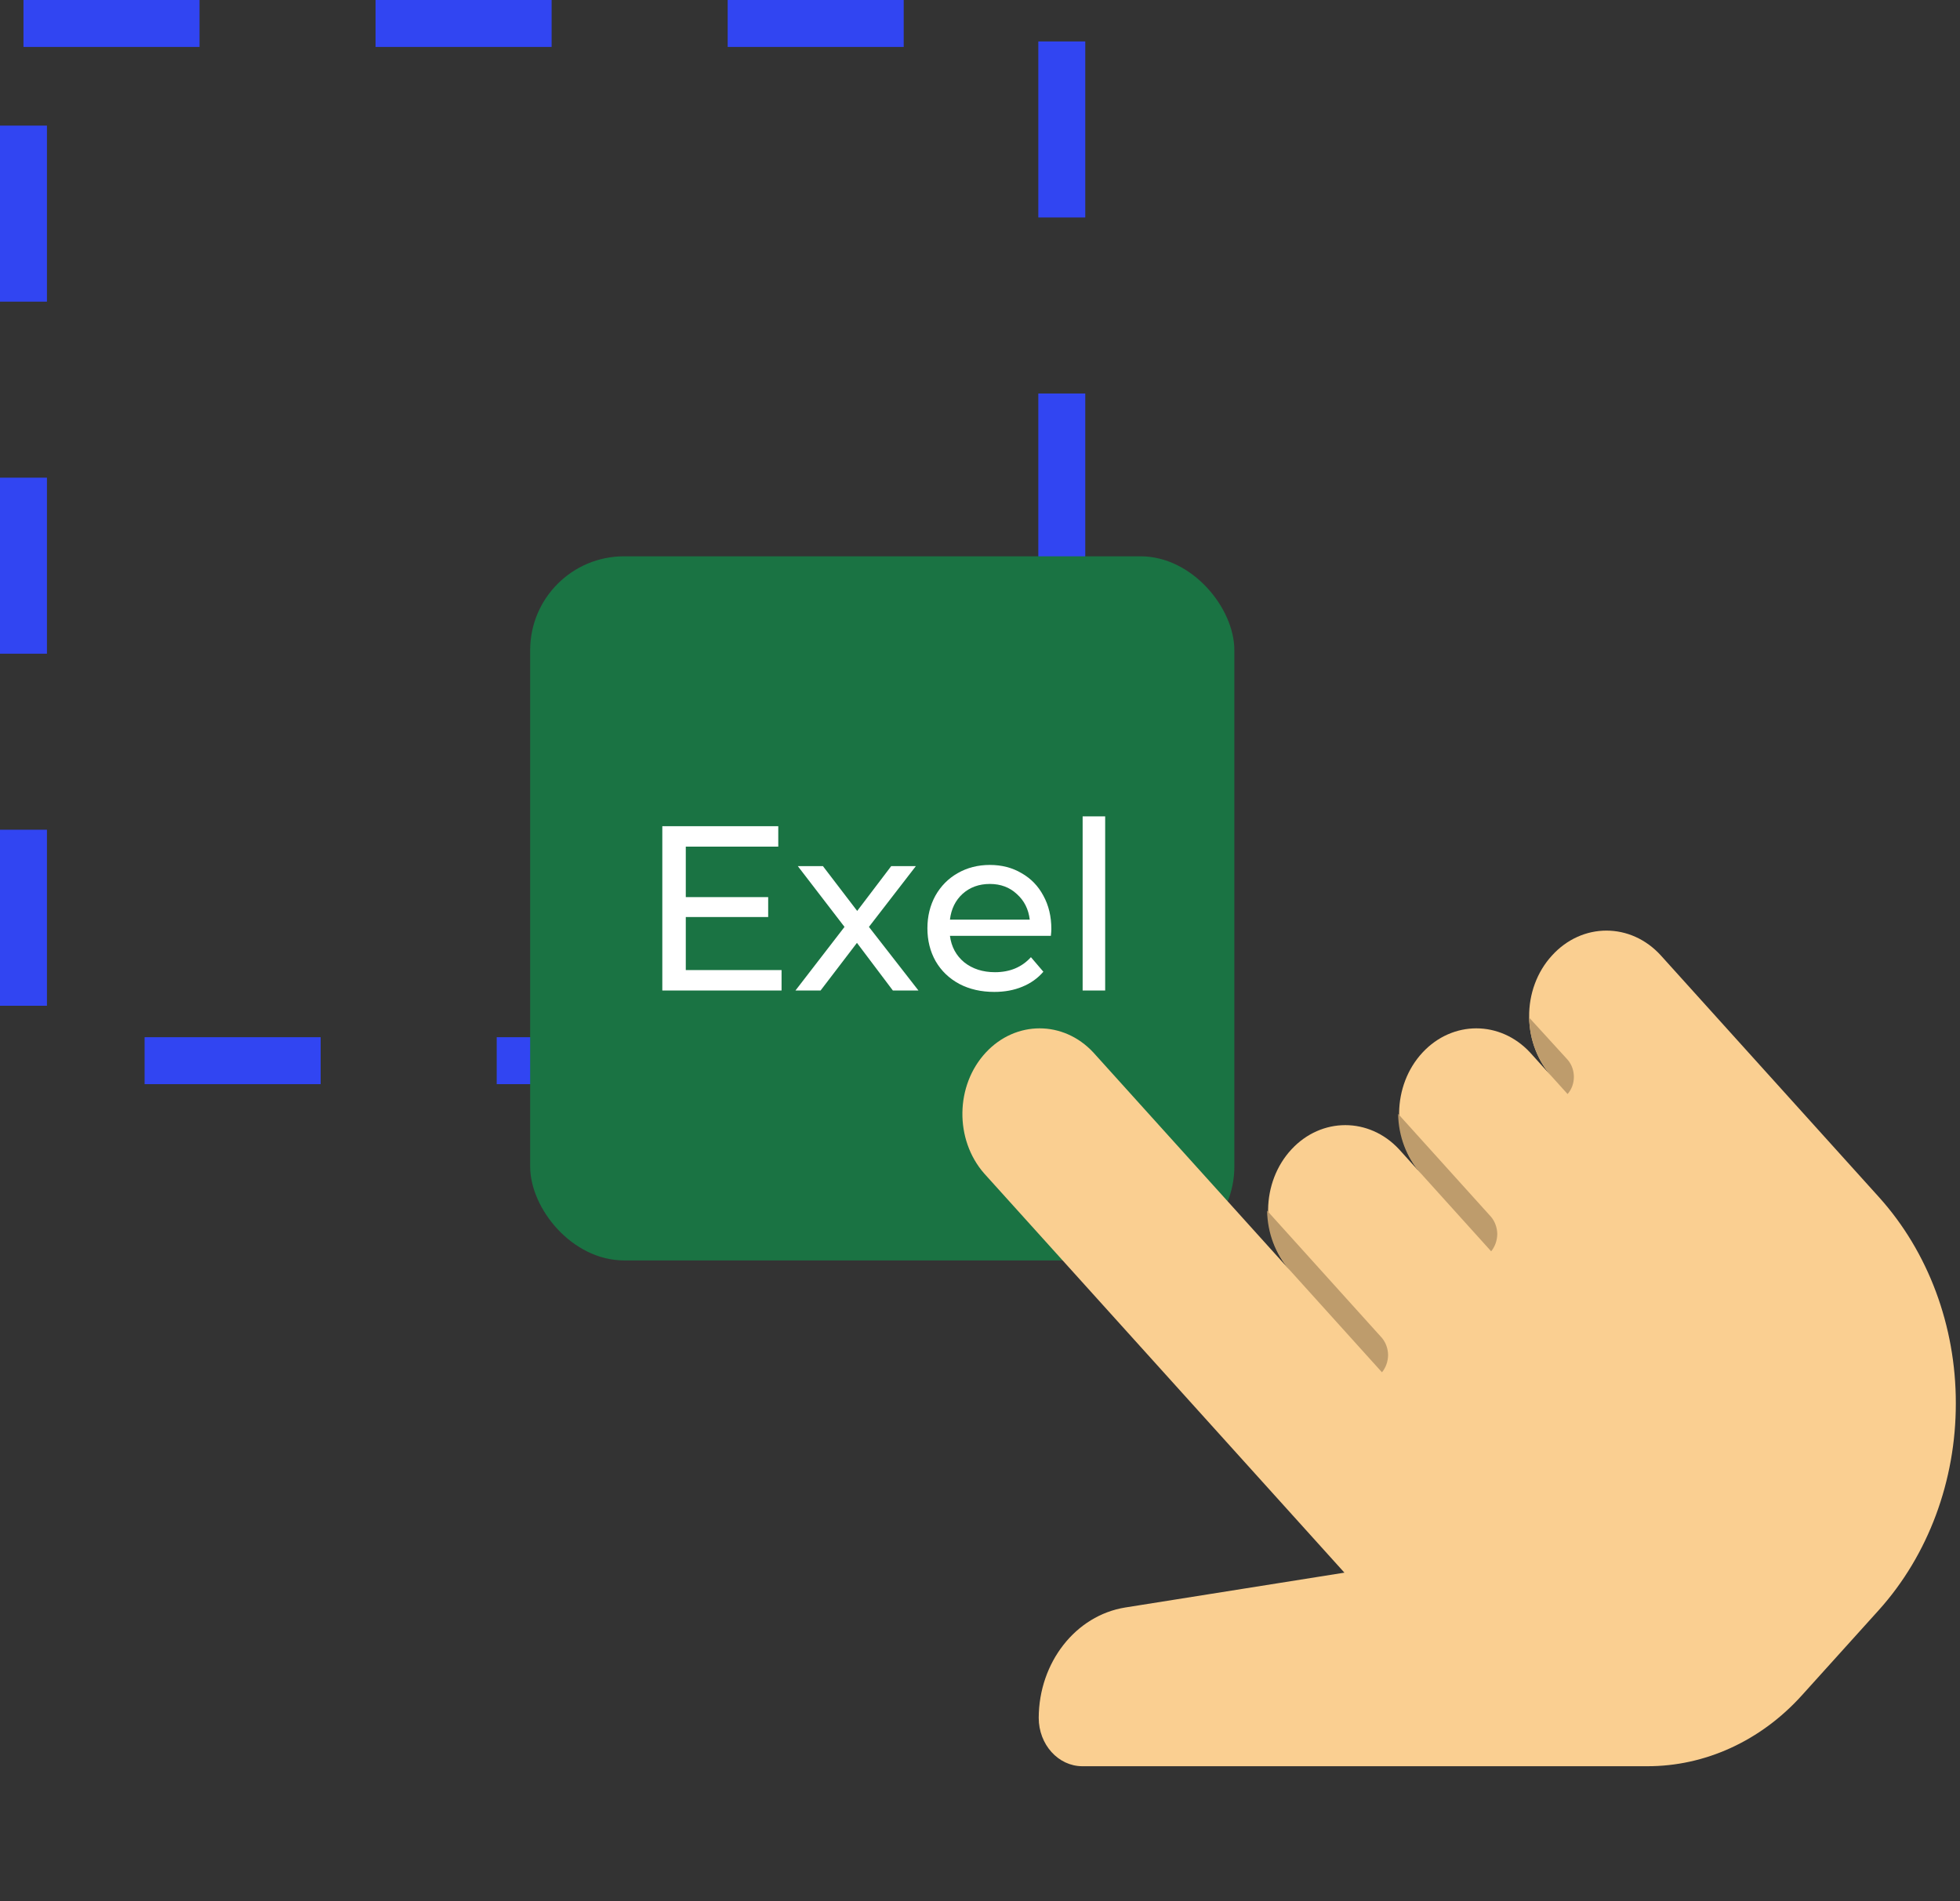 <svg width="167" height="162" viewBox="0 0 167 162" fill="none" xmlns="http://www.w3.org/2000/svg">
<rect x="0" y="0" width="167" height="162" fill="#333333" stroke="none"/>
<g clip-path="url(#clip0)">
<rect x="2" y="2" width="88.469" height="88.383" stroke="#3145F2" stroke-width="4" stroke-dasharray="15 15"/>
<rect x="45.172" y="47.404" width="60" height="60" rx="8" fill="#1A7343"/>
<path d="M66.592 82.664V84.404H56.432V70.404H66.312V72.144H58.432V76.444H65.452V78.144H58.432V82.664H66.592ZM76.076 84.404L73.016 80.344L69.916 84.404H67.776L71.956 78.984L67.976 73.804H70.116L73.036 77.624L75.936 73.804H78.036L74.036 78.984L78.256 84.404H76.076ZM89.579 79.164C89.579 79.311 89.566 79.504 89.539 79.744H80.939C81.059 80.678 81.466 81.431 82.159 82.004C82.866 82.564 83.739 82.844 84.779 82.844C86.046 82.844 87.066 82.418 87.839 81.564L88.899 82.804C88.419 83.364 87.819 83.791 87.099 84.084C86.393 84.378 85.599 84.524 84.719 84.524C83.599 84.524 82.606 84.298 81.739 83.844C80.873 83.378 80.199 82.731 79.719 81.904C79.253 81.078 79.019 80.144 79.019 79.104C79.019 78.078 79.246 77.151 79.699 76.324C80.166 75.498 80.799 74.858 81.599 74.404C82.413 73.938 83.326 73.704 84.339 73.704C85.353 73.704 86.253 73.938 87.039 74.404C87.839 74.858 88.459 75.498 88.899 76.324C89.353 77.151 89.579 78.098 89.579 79.164ZM84.339 75.324C83.419 75.324 82.646 75.604 82.019 76.164C81.406 76.724 81.046 77.458 80.939 78.364H87.739C87.633 77.471 87.266 76.744 86.639 76.184C86.026 75.611 85.259 75.324 84.339 75.324ZM92.245 69.564H94.165V84.404H92.245V69.564Z" fill="white"/>
<g clip-path="url(#clip1)">
<path d="M166.644 119.578C166.652 126.177 164.297 132.51 160.095 137.186L153.509 144.485C150.014 148.351 145.275 150.518 140.337 150.505H92.224C90.169 150.505 88.503 148.659 88.503 146.382C88.52 141.658 91.653 137.66 95.871 136.98L114.55 134.011L83.852 99.99C81.325 97.097 81.392 92.482 84.003 89.681C86.554 86.945 90.604 86.945 93.154 89.681L109.899 108.238C107.372 105.345 107.439 100.729 110.05 97.929C112.601 95.192 116.651 95.192 119.201 97.929L121.062 99.99C118.535 97.097 118.602 92.482 121.213 89.681C123.764 86.945 127.814 86.945 130.364 89.681L132.225 91.743C131.017 90.407 130.324 88.604 130.29 86.712V86.671C130.262 84.706 130.962 82.814 132.225 81.434C134.794 78.588 138.958 78.588 141.527 81.434L160.095 102.011C164.296 106.671 166.652 112.991 166.644 119.578Z" fill="#FACF91"/>
<path d="M118.271 115.454C118.268 116.003 118.083 116.531 117.75 116.938L109.899 108.238C108.684 106.889 107.99 105.07 107.964 103.165L117.75 114.011C118.076 114.406 118.261 114.919 118.271 115.454Z" fill="#BE9C6C"/>
<path d="M127.574 105.145C127.57 105.694 127.385 106.222 127.053 106.629L121.062 99.99C119.847 98.642 119.153 96.823 119.127 94.918L127.053 103.701C127.378 104.097 127.563 104.61 127.574 105.145Z" fill="#BE9C6C"/>
<path d="M133.565 93.227L132.225 91.743C131.017 90.406 130.324 88.603 130.29 86.712L133.565 90.299C134.277 91.119 134.281 92.412 133.565 93.227Z" fill="#BE9C6C"/>
</g>
</g>
<defs>
<clipPath id="clip0">
<rect width="166.644" height="161.804" fill="white"/>
</clipPath>
<clipPath id="clip1">
<rect width="84.644" height="93.804" fill="white" transform="translate(82 68)"/>
</clipPath>
</defs>
</svg>
